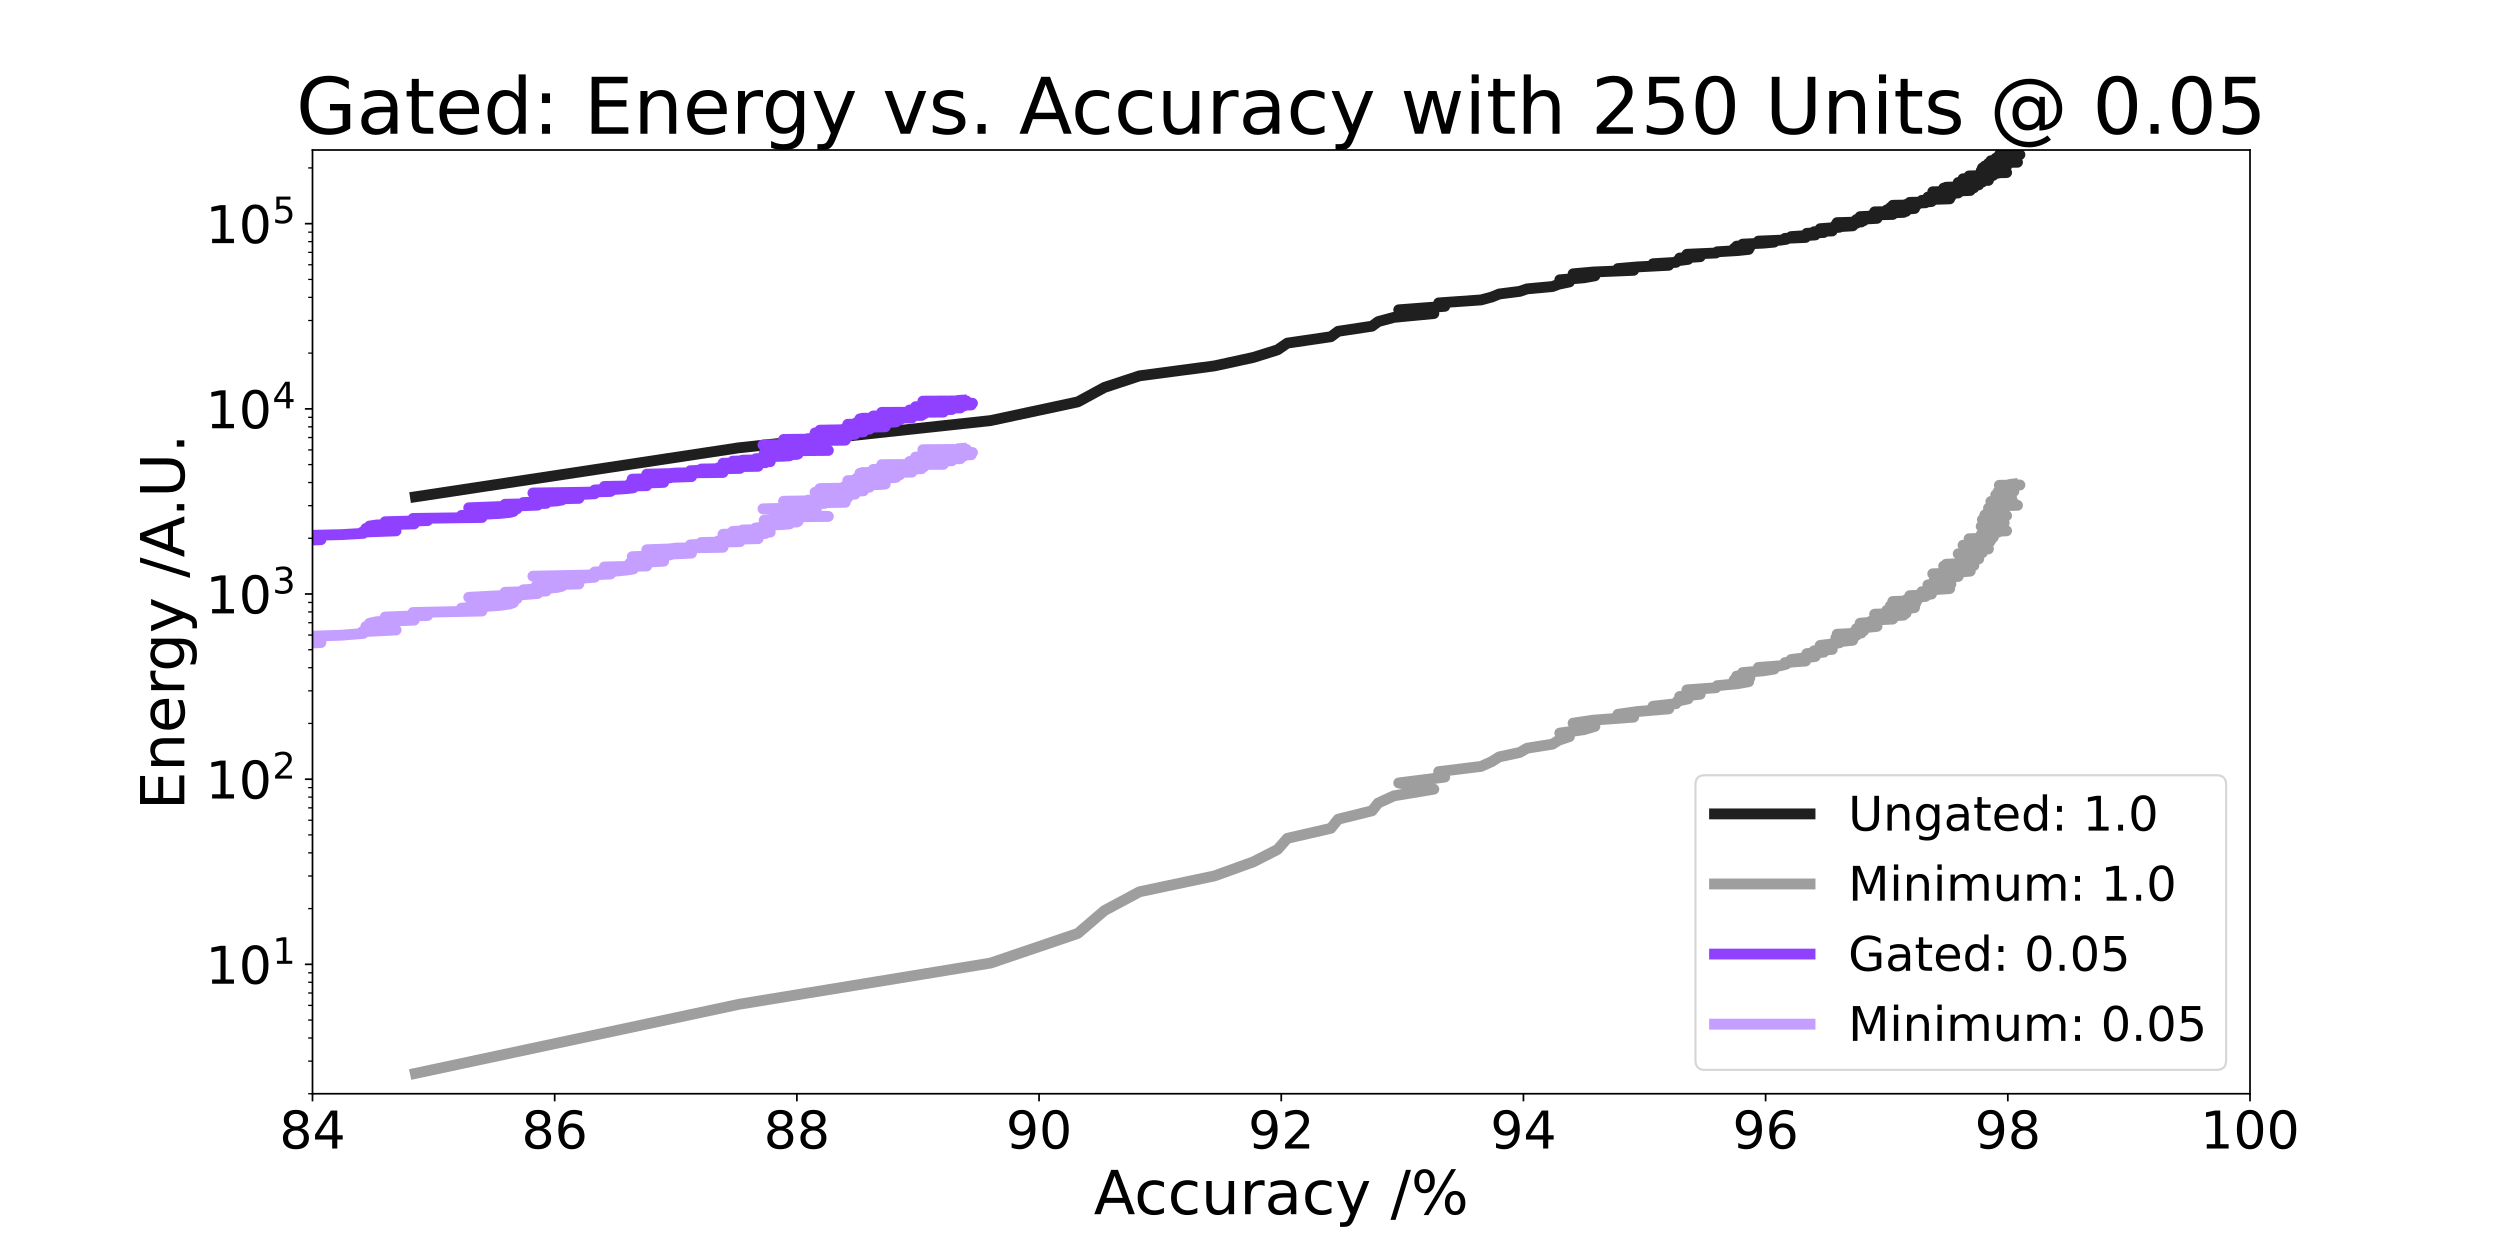 <?xml version="1.0" encoding="utf-8" standalone="no"?>
<!DOCTYPE svg PUBLIC "-//W3C//DTD SVG 1.1//EN"
  "http://www.w3.org/Graphics/SVG/1.1/DTD/svg11.dtd">
<!-- Created with matplotlib (https://matplotlib.org/) -->
<svg height="576pt" version="1.1" viewBox="0 0 1152 576" width="1152pt" xmlns="http://www.w3.org/2000/svg" xmlns:xlink="http://www.w3.org/1999/xlink">
 <defs>
  <style type="text/css">*{stroke-linecap:butt;stroke-linejoin:round;}</style>
 </defs>
 <g id="figure_1">
  <g id="patch_1">
   <path d="M 0 576 
L 1152 576 
L 1152 0 
L 0 0 
z
" style="fill:#ffffff;"/>
  </g>
  <g id="axes_1">
   <g id="patch_2">
    <path d="M 144 504 
L 1036.8 504 
L 1036.8 69.12 
L 144 69.12 
z
" style="fill:#ffffff;"/>
   </g>
   <g id="matplotlib.axis_1">
    <g id="xtick_1">
     <g id="line2d_1">
      <defs>
       <path d="M 0 0 
L 0 3.5 
" id="m269e789481" style="stroke:#000000;stroke-width:0.8;"/>
      </defs>
      <g>
       <use style="stroke:#000000;stroke-width:0.8;" x="144" xlink:href="#m269e789481" y="504"/>
      </g>
     </g>
     <g id="text_1">
      <!-- 84 -->
      <g transform="translate(128.73 529.236)scale(0.24 -0.24)">
       <defs>
        <path d="M 31.781 34.625 
Q 24.75 34.625 20.719 30.859 
Q 16.703 27.094 16.703 20.516 
Q 16.703 13.922 20.719 10.156 
Q 24.75 6.391 31.781 6.391 
Q 38.812 6.391 42.859 10.172 
Q 46.922 13.969 46.922 20.516 
Q 46.922 27.094 42.891 30.859 
Q 38.875 34.625 31.781 34.625 
z
M 21.922 38.812 
Q 15.578 40.375 12.031 44.719 
Q 8.5 49.078 8.5 55.328 
Q 8.5 64.062 14.719 69.141 
Q 20.953 74.219 31.781 74.219 
Q 42.672 74.219 48.875 69.141 
Q 55.078 64.062 55.078 55.328 
Q 55.078 49.078 51.531 44.719 
Q 48 40.375 41.703 38.812 
Q 48.828 37.156 52.797 32.312 
Q 56.781 27.484 56.781 20.516 
Q 56.781 9.906 50.312 4.234 
Q 43.844 -1.422 31.781 -1.422 
Q 19.734 -1.422 13.25 4.234 
Q 6.781 9.906 6.781 20.516 
Q 6.781 27.484 10.781 32.312 
Q 14.797 37.156 21.922 38.812 
z
M 18.312 54.391 
Q 18.312 48.734 21.844 45.562 
Q 25.391 42.391 31.781 42.391 
Q 38.141 42.391 41.719 45.562 
Q 45.312 48.734 45.312 54.391 
Q 45.312 60.062 41.719 63.234 
Q 38.141 66.406 31.781 66.406 
Q 25.391 66.406 21.844 63.234 
Q 18.312 60.062 18.312 54.391 
z
" id="DejaVuSans-56"/>
        <path d="M 37.797 64.312 
L 12.891 25.391 
L 37.797 25.391 
z
M 35.203 72.906 
L 47.609 72.906 
L 47.609 25.391 
L 58.016 25.391 
L 58.016 17.188 
L 47.609 17.188 
L 47.609 0 
L 37.797 0 
L 37.797 17.188 
L 4.891 17.188 
L 4.891 26.703 
z
" id="DejaVuSans-52"/>
       </defs>
       <use xlink:href="#DejaVuSans-56"/>
       <use x="63.623" xlink:href="#DejaVuSans-52"/>
      </g>
     </g>
    </g>
    <g id="xtick_2">
     <g id="line2d_2">
      <g>
       <use style="stroke:#000000;stroke-width:0.8;" x="255.6" xlink:href="#m269e789481" y="504"/>
      </g>
     </g>
     <g id="text_2">
      <!-- 86 -->
      <g transform="translate(240.33 529.236)scale(0.24 -0.24)">
       <defs>
        <path d="M 33.016 40.375 
Q 26.375 40.375 22.484 35.828 
Q 18.609 31.297 18.609 23.391 
Q 18.609 15.531 22.484 10.953 
Q 26.375 6.391 33.016 6.391 
Q 39.656 6.391 43.531 10.953 
Q 47.406 15.531 47.406 23.391 
Q 47.406 31.297 43.531 35.828 
Q 39.656 40.375 33.016 40.375 
z
M 52.594 71.297 
L 52.594 62.312 
Q 48.875 64.062 45.094 64.984 
Q 41.312 65.922 37.594 65.922 
Q 27.828 65.922 22.672 59.328 
Q 17.531 52.734 16.797 39.406 
Q 19.672 43.656 24.016 45.922 
Q 28.375 48.188 33.594 48.188 
Q 44.578 48.188 50.953 41.516 
Q 57.328 34.859 57.328 23.391 
Q 57.328 12.156 50.688 5.359 
Q 44.047 -1.422 33.016 -1.422 
Q 20.359 -1.422 13.672 8.266 
Q 6.984 17.969 6.984 36.375 
Q 6.984 53.656 15.188 63.938 
Q 23.391 74.219 37.203 74.219 
Q 40.922 74.219 44.703 73.484 
Q 48.484 72.75 52.594 71.297 
z
" id="DejaVuSans-54"/>
       </defs>
       <use xlink:href="#DejaVuSans-56"/>
       <use x="63.623" xlink:href="#DejaVuSans-54"/>
      </g>
     </g>
    </g>
    <g id="xtick_3">
     <g id="line2d_3">
      <g>
       <use style="stroke:#000000;stroke-width:0.8;" x="367.2" xlink:href="#m269e789481" y="504"/>
      </g>
     </g>
     <g id="text_3">
      <!-- 88 -->
      <g transform="translate(351.93 529.236)scale(0.24 -0.24)">
       <use xlink:href="#DejaVuSans-56"/>
       <use x="63.623" xlink:href="#DejaVuSans-56"/>
      </g>
     </g>
    </g>
    <g id="xtick_4">
     <g id="line2d_4">
      <g>
       <use style="stroke:#000000;stroke-width:0.8;" x="478.8" xlink:href="#m269e789481" y="504"/>
      </g>
     </g>
     <g id="text_4">
      <!-- 90 -->
      <g transform="translate(463.53 529.236)scale(0.24 -0.24)">
       <defs>
        <path d="M 10.984 1.516 
L 10.984 10.5 
Q 14.703 8.734 18.5 7.812 
Q 22.312 6.891 25.984 6.891 
Q 35.75 6.891 40.891 13.453 
Q 46.047 20.016 46.781 33.406 
Q 43.953 29.203 39.594 26.953 
Q 35.25 24.703 29.984 24.703 
Q 19.047 24.703 12.672 31.312 
Q 6.297 37.938 6.297 49.422 
Q 6.297 60.641 12.938 67.422 
Q 19.578 74.219 30.609 74.219 
Q 43.266 74.219 49.922 64.516 
Q 56.594 54.828 56.594 36.375 
Q 56.594 19.141 48.406 8.859 
Q 40.234 -1.422 26.422 -1.422 
Q 22.703 -1.422 18.891 -0.688 
Q 15.094 0.047 10.984 1.516 
z
M 30.609 32.422 
Q 37.25 32.422 41.125 36.953 
Q 45.016 41.5 45.016 49.422 
Q 45.016 57.281 41.125 61.844 
Q 37.25 66.406 30.609 66.406 
Q 23.969 66.406 20.094 61.844 
Q 16.219 57.281 16.219 49.422 
Q 16.219 41.5 20.094 36.953 
Q 23.969 32.422 30.609 32.422 
z
" id="DejaVuSans-57"/>
        <path d="M 31.781 66.406 
Q 24.172 66.406 20.328 58.906 
Q 16.5 51.422 16.5 36.375 
Q 16.5 21.391 20.328 13.891 
Q 24.172 6.391 31.781 6.391 
Q 39.453 6.391 43.281 13.891 
Q 47.125 21.391 47.125 36.375 
Q 47.125 51.422 43.281 58.906 
Q 39.453 66.406 31.781 66.406 
z
M 31.781 74.219 
Q 44.047 74.219 50.516 64.516 
Q 56.984 54.828 56.984 36.375 
Q 56.984 17.969 50.516 8.266 
Q 44.047 -1.422 31.781 -1.422 
Q 19.531 -1.422 13.062 8.266 
Q 6.594 17.969 6.594 36.375 
Q 6.594 54.828 13.062 64.516 
Q 19.531 74.219 31.781 74.219 
z
" id="DejaVuSans-48"/>
       </defs>
       <use xlink:href="#DejaVuSans-57"/>
       <use x="63.623" xlink:href="#DejaVuSans-48"/>
      </g>
     </g>
    </g>
    <g id="xtick_5">
     <g id="line2d_5">
      <g>
       <use style="stroke:#000000;stroke-width:0.8;" x="590.4" xlink:href="#m269e789481" y="504"/>
      </g>
     </g>
     <g id="text_5">
      <!-- 92 -->
      <g transform="translate(575.13 529.236)scale(0.24 -0.24)">
       <defs>
        <path d="M 19.188 8.297 
L 53.609 8.297 
L 53.609 0 
L 7.328 0 
L 7.328 8.297 
Q 12.938 14.109 22.625 23.891 
Q 32.328 33.688 34.812 36.531 
Q 39.547 41.844 41.422 45.531 
Q 43.312 49.219 43.312 52.781 
Q 43.312 58.594 39.234 62.25 
Q 35.156 65.922 28.609 65.922 
Q 23.969 65.922 18.812 64.312 
Q 13.672 62.703 7.812 59.422 
L 7.812 69.391 
Q 13.766 71.781 18.938 73 
Q 24.125 74.219 28.422 74.219 
Q 39.75 74.219 46.484 68.547 
Q 53.219 62.891 53.219 53.422 
Q 53.219 48.922 51.531 44.891 
Q 49.859 40.875 45.406 35.406 
Q 44.188 33.984 37.641 27.219 
Q 31.109 20.453 19.188 8.297 
z
" id="DejaVuSans-50"/>
       </defs>
       <use xlink:href="#DejaVuSans-57"/>
       <use x="63.623" xlink:href="#DejaVuSans-50"/>
      </g>
     </g>
    </g>
    <g id="xtick_6">
     <g id="line2d_6">
      <g>
       <use style="stroke:#000000;stroke-width:0.8;" x="702" xlink:href="#m269e789481" y="504"/>
      </g>
     </g>
     <g id="text_6">
      <!-- 94 -->
      <g transform="translate(686.73 529.236)scale(0.24 -0.24)">
       <use xlink:href="#DejaVuSans-57"/>
       <use x="63.623" xlink:href="#DejaVuSans-52"/>
      </g>
     </g>
    </g>
    <g id="xtick_7">
     <g id="line2d_7">
      <g>
       <use style="stroke:#000000;stroke-width:0.8;" x="813.6" xlink:href="#m269e789481" y="504"/>
      </g>
     </g>
     <g id="text_7">
      <!-- 96 -->
      <g transform="translate(798.33 529.236)scale(0.24 -0.24)">
       <use xlink:href="#DejaVuSans-57"/>
       <use x="63.623" xlink:href="#DejaVuSans-54"/>
      </g>
     </g>
    </g>
    <g id="xtick_8">
     <g id="line2d_8">
      <g>
       <use style="stroke:#000000;stroke-width:0.8;" x="925.2" xlink:href="#m269e789481" y="504"/>
      </g>
     </g>
     <g id="text_8">
      <!-- 98 -->
      <g transform="translate(909.93 529.236)scale(0.24 -0.24)">
       <use xlink:href="#DejaVuSans-57"/>
       <use x="63.623" xlink:href="#DejaVuSans-56"/>
      </g>
     </g>
    </g>
    <g id="xtick_9">
     <g id="line2d_9">
      <g>
       <use style="stroke:#000000;stroke-width:0.8;" x="1036.8" xlink:href="#m269e789481" y="504"/>
      </g>
     </g>
     <g id="text_9">
      <!-- 100 -->
      <g transform="translate(1013.895 529.236)scale(0.24 -0.24)">
       <defs>
        <path d="M 12.406 8.297 
L 28.516 8.297 
L 28.516 63.922 
L 10.984 60.406 
L 10.984 69.391 
L 28.422 72.906 
L 38.281 72.906 
L 38.281 8.297 
L 54.391 8.297 
L 54.391 0 
L 12.406 0 
z
" id="DejaVuSans-49"/>
       </defs>
       <use xlink:href="#DejaVuSans-49"/>
       <use x="63.623" xlink:href="#DejaVuSans-48"/>
       <use x="127.246" xlink:href="#DejaVuSans-48"/>
      </g>
     </g>
    </g>
    <g id="text_10">
     <!-- Accuracy /% -->
     <g transform="translate(504.013 559.503)scale(0.28 -0.28)">
      <defs>
       <path d="M 34.188 63.188 
L 20.797 26.906 
L 47.609 26.906 
z
M 28.609 72.906 
L 39.797 72.906 
L 67.578 0 
L 57.328 0 
L 50.688 18.703 
L 17.828 18.703 
L 11.188 0 
L 0.781 0 
z
" id="DejaVuSans-65"/>
       <path d="M 48.781 52.594 
L 48.781 44.188 
Q 44.969 46.297 41.141 47.344 
Q 37.312 48.391 33.406 48.391 
Q 24.656 48.391 19.812 42.844 
Q 14.984 37.312 14.984 27.297 
Q 14.984 17.281 19.812 11.734 
Q 24.656 6.203 33.406 6.203 
Q 37.312 6.203 41.141 7.25 
Q 44.969 8.297 48.781 10.406 
L 48.781 2.094 
Q 45.016 0.344 40.984 -0.531 
Q 36.969 -1.422 32.422 -1.422 
Q 20.062 -1.422 12.781 6.344 
Q 5.516 14.109 5.516 27.297 
Q 5.516 40.672 12.859 48.328 
Q 20.219 56 33.016 56 
Q 37.156 56 41.109 55.141 
Q 45.062 54.297 48.781 52.594 
z
" id="DejaVuSans-99"/>
       <path d="M 8.5 21.578 
L 8.5 54.688 
L 17.484 54.688 
L 17.484 21.922 
Q 17.484 14.156 20.5 10.266 
Q 23.531 6.391 29.594 6.391 
Q 36.859 6.391 41.078 11.031 
Q 45.312 15.672 45.312 23.688 
L 45.312 54.688 
L 54.297 54.688 
L 54.297 0 
L 45.312 0 
L 45.312 8.406 
Q 42.047 3.422 37.719 1 
Q 33.406 -1.422 27.688 -1.422 
Q 18.266 -1.422 13.375 4.438 
Q 8.5 10.297 8.5 21.578 
z
M 31.109 56 
z
" id="DejaVuSans-117"/>
       <path d="M 41.109 46.297 
Q 39.594 47.172 37.812 47.578 
Q 36.031 48 33.891 48 
Q 26.266 48 22.188 43.047 
Q 18.109 38.094 18.109 28.812 
L 18.109 0 
L 9.078 0 
L 9.078 54.688 
L 18.109 54.688 
L 18.109 46.188 
Q 20.953 51.172 25.484 53.578 
Q 30.031 56 36.531 56 
Q 37.453 56 38.578 55.875 
Q 39.703 55.766 41.062 55.516 
z
" id="DejaVuSans-114"/>
       <path d="M 34.281 27.484 
Q 23.391 27.484 19.188 25 
Q 14.984 22.516 14.984 16.5 
Q 14.984 11.719 18.141 8.906 
Q 21.297 6.109 26.703 6.109 
Q 34.188 6.109 38.703 11.406 
Q 43.219 16.703 43.219 25.484 
L 43.219 27.484 
z
M 52.203 31.203 
L 52.203 0 
L 43.219 0 
L 43.219 8.297 
Q 40.141 3.328 35.547 0.953 
Q 30.953 -1.422 24.312 -1.422 
Q 15.922 -1.422 10.953 3.297 
Q 6 8.016 6 15.922 
Q 6 25.141 12.172 29.828 
Q 18.359 34.516 30.609 34.516 
L 43.219 34.516 
L 43.219 35.406 
Q 43.219 41.609 39.141 45 
Q 35.062 48.391 27.688 48.391 
Q 23 48.391 18.547 47.266 
Q 14.109 46.141 10.016 43.891 
L 10.016 52.203 
Q 14.938 54.109 19.578 55.047 
Q 24.219 56 28.609 56 
Q 40.484 56 46.344 49.844 
Q 52.203 43.703 52.203 31.203 
z
" id="DejaVuSans-97"/>
       <path d="M 32.172 -5.078 
Q 28.375 -14.844 24.75 -17.812 
Q 21.141 -20.797 15.094 -20.797 
L 7.906 -20.797 
L 7.906 -13.281 
L 13.188 -13.281 
Q 16.891 -13.281 18.938 -11.516 
Q 21 -9.766 23.484 -3.219 
L 25.094 0.875 
L 2.984 54.688 
L 12.5 54.688 
L 29.594 11.922 
L 46.688 54.688 
L 56.203 54.688 
z
" id="DejaVuSans-121"/>
       <path id="DejaVuSans-32"/>
       <path d="M 25.391 72.906 
L 33.688 72.906 
L 8.297 -9.281 
L 0 -9.281 
z
" id="DejaVuSans-47"/>
       <path d="M 72.703 32.078 
Q 68.453 32.078 66.031 28.469 
Q 63.625 24.859 63.625 18.406 
Q 63.625 12.062 66.031 8.422 
Q 68.453 4.781 72.703 4.781 
Q 76.859 4.781 79.266 8.422 
Q 81.688 12.062 81.688 18.406 
Q 81.688 24.812 79.266 28.438 
Q 76.859 32.078 72.703 32.078 
z
M 72.703 38.281 
Q 80.422 38.281 84.953 32.906 
Q 89.5 27.547 89.5 18.406 
Q 89.5 9.281 84.938 3.922 
Q 80.375 -1.422 72.703 -1.422 
Q 64.891 -1.422 60.344 3.922 
Q 55.812 9.281 55.812 18.406 
Q 55.812 27.594 60.375 32.938 
Q 64.938 38.281 72.703 38.281 
z
M 22.312 68.016 
Q 18.109 68.016 15.688 64.375 
Q 13.281 60.75 13.281 54.391 
Q 13.281 47.953 15.672 44.328 
Q 18.062 40.719 22.312 40.719 
Q 26.562 40.719 28.969 44.328 
Q 31.391 47.953 31.391 54.391 
Q 31.391 60.688 28.953 64.344 
Q 26.516 68.016 22.312 68.016 
z
M 66.406 74.219 
L 74.219 74.219 
L 28.609 -1.422 
L 20.797 -1.422 
z
M 22.312 74.219 
Q 30.031 74.219 34.609 68.875 
Q 39.203 63.531 39.203 54.391 
Q 39.203 45.172 34.641 39.844 
Q 30.078 34.516 22.312 34.516 
Q 14.547 34.516 10.031 39.859 
Q 5.516 45.219 5.516 54.391 
Q 5.516 63.484 10.047 68.844 
Q 14.594 74.219 22.312 74.219 
z
" id="DejaVuSans-37"/>
      </defs>
      <use xlink:href="#DejaVuSans-65"/>
      <use x="66.658" xlink:href="#DejaVuSans-99"/>
      <use x="121.639" xlink:href="#DejaVuSans-99"/>
      <use x="176.619" xlink:href="#DejaVuSans-117"/>
      <use x="239.998" xlink:href="#DejaVuSans-114"/>
      <use x="281.111" xlink:href="#DejaVuSans-97"/>
      <use x="342.391" xlink:href="#DejaVuSans-99"/>
      <use x="397.371" xlink:href="#DejaVuSans-121"/>
      <use x="456.551" xlink:href="#DejaVuSans-32"/>
      <use x="488.338" xlink:href="#DejaVuSans-47"/>
      <use x="522.029" xlink:href="#DejaVuSans-37"/>
     </g>
    </g>
   </g>
   <g id="matplotlib.axis_2">
    <g id="ytick_1">
     <g id="line2d_10">
      <defs>
       <path d="M 0 0 
L -3.5 0 
" id="m154c0d0fe7" style="stroke:#000000;stroke-width:0.8;"/>
      </defs>
      <g>
       <use style="stroke:#000000;stroke-width:0.8;" x="144" xlink:href="#m154c0d0fe7" y="444.362"/>
      </g>
     </g>
     <g id="text_11">
      <!-- $\mathdefault{10^{1}}$ -->
      <g transform="translate(94.76 453.48)scale(0.24 -0.24)">
       <use transform="translate(0 0.684)" xlink:href="#DejaVuSans-49"/>
       <use transform="translate(63.623 0.684)" xlink:href="#DejaVuSans-48"/>
       <use transform="translate(128.203 38.966)scale(0.7)" xlink:href="#DejaVuSans-49"/>
      </g>
     </g>
    </g>
    <g id="ytick_2">
     <g id="line2d_11">
      <g>
       <use style="stroke:#000000;stroke-width:0.8;" x="144" xlink:href="#m154c0d0fe7" y="359.04"/>
      </g>
     </g>
     <g id="text_12">
      <!-- $\mathdefault{10^{2}}$ -->
      <g transform="translate(94.76 368.158)scale(0.24 -0.24)">
       <use transform="translate(0 0.766)" xlink:href="#DejaVuSans-49"/>
       <use transform="translate(63.623 0.766)" xlink:href="#DejaVuSans-48"/>
       <use transform="translate(128.203 39.047)scale(0.7)" xlink:href="#DejaVuSans-50"/>
      </g>
     </g>
    </g>
    <g id="ytick_3">
     <g id="line2d_12">
      <g>
       <use style="stroke:#000000;stroke-width:0.8;" x="144" xlink:href="#m154c0d0fe7" y="273.718"/>
      </g>
     </g>
     <g id="text_13">
      <!-- $\mathdefault{10^{3}}$ -->
      <g transform="translate(94.76 282.836)scale(0.24 -0.24)">
       <defs>
        <path d="M 40.578 39.312 
Q 47.656 37.797 51.625 33 
Q 55.609 28.219 55.609 21.188 
Q 55.609 10.406 48.188 4.484 
Q 40.766 -1.422 27.094 -1.422 
Q 22.516 -1.422 17.656 -0.516 
Q 12.797 0.391 7.625 2.203 
L 7.625 11.719 
Q 11.719 9.328 16.594 8.109 
Q 21.484 6.891 26.812 6.891 
Q 36.078 6.891 40.938 10.547 
Q 45.797 14.203 45.797 21.188 
Q 45.797 27.641 41.281 31.266 
Q 36.766 34.906 28.719 34.906 
L 20.219 34.906 
L 20.219 43.016 
L 29.109 43.016 
Q 36.375 43.016 40.234 45.922 
Q 44.094 48.828 44.094 54.297 
Q 44.094 59.906 40.109 62.906 
Q 36.141 65.922 28.719 65.922 
Q 24.656 65.922 20.016 65.031 
Q 15.375 64.156 9.812 62.312 
L 9.812 71.094 
Q 15.438 72.656 20.344 73.438 
Q 25.25 74.219 29.594 74.219 
Q 40.828 74.219 47.359 69.109 
Q 53.906 64.016 53.906 55.328 
Q 53.906 49.266 50.438 45.094 
Q 46.969 40.922 40.578 39.312 
z
" id="DejaVuSans-51"/>
       </defs>
       <use transform="translate(0 0.766)" xlink:href="#DejaVuSans-49"/>
       <use transform="translate(63.623 0.766)" xlink:href="#DejaVuSans-48"/>
       <use transform="translate(128.203 39.047)scale(0.7)" xlink:href="#DejaVuSans-51"/>
      </g>
     </g>
    </g>
    <g id="ytick_4">
     <g id="line2d_13">
      <g>
       <use style="stroke:#000000;stroke-width:0.8;" x="144" xlink:href="#m154c0d0fe7" y="188.395"/>
      </g>
     </g>
     <g id="text_14">
      <!-- $\mathdefault{10^{4}}$ -->
      <g transform="translate(94.76 197.514)scale(0.24 -0.24)">
       <use transform="translate(0 0.684)" xlink:href="#DejaVuSans-49"/>
       <use transform="translate(63.623 0.684)" xlink:href="#DejaVuSans-48"/>
       <use transform="translate(128.203 38.966)scale(0.7)" xlink:href="#DejaVuSans-52"/>
      </g>
     </g>
    </g>
    <g id="ytick_5">
     <g id="line2d_14">
      <g>
       <use style="stroke:#000000;stroke-width:0.8;" x="144" xlink:href="#m154c0d0fe7" y="103.073"/>
      </g>
     </g>
     <g id="text_15">
      <!-- $\mathdefault{10^{5}}$ -->
      <g transform="translate(94.76 112.191)scale(0.24 -0.24)">
       <defs>
        <path d="M 10.797 72.906 
L 49.516 72.906 
L 49.516 64.594 
L 19.828 64.594 
L 19.828 46.734 
Q 21.969 47.469 24.109 47.828 
Q 26.266 48.188 28.422 48.188 
Q 40.625 48.188 47.75 41.5 
Q 54.891 34.812 54.891 23.391 
Q 54.891 11.625 47.562 5.094 
Q 40.234 -1.422 26.906 -1.422 
Q 22.312 -1.422 17.547 -0.641 
Q 12.797 0.141 7.719 1.703 
L 7.719 11.625 
Q 12.109 9.234 16.797 8.062 
Q 21.484 6.891 26.703 6.891 
Q 35.156 6.891 40.078 11.328 
Q 45.016 15.766 45.016 23.391 
Q 45.016 31 40.078 35.438 
Q 35.156 39.891 26.703 39.891 
Q 22.75 39.891 18.812 39.016 
Q 14.891 38.141 10.797 36.281 
z
" id="DejaVuSans-53"/>
       </defs>
       <use transform="translate(0 0.684)" xlink:href="#DejaVuSans-49"/>
       <use transform="translate(63.623 0.684)" xlink:href="#DejaVuSans-48"/>
       <use transform="translate(128.203 38.966)scale(0.7)" xlink:href="#DejaVuSans-53"/>
      </g>
     </g>
    </g>
    <g id="ytick_6">
     <g id="line2d_15">
      <defs>
       <path d="M 0 0 
L -2 0 
" id="m00322cd4f4" style="stroke:#000000;stroke-width:0.6;"/>
      </defs>
      <g>
       <use style="stroke:#000000;stroke-width:0.6;" x="144" xlink:href="#m00322cd4f4" y="504"/>
      </g>
     </g>
    </g>
    <g id="ytick_7">
     <g id="line2d_16">
      <g>
       <use style="stroke:#000000;stroke-width:0.6;" x="144" xlink:href="#m00322cd4f4" y="488.975"/>
      </g>
     </g>
    </g>
    <g id="ytick_8">
     <g id="line2d_17">
      <g>
       <use style="stroke:#000000;stroke-width:0.6;" x="144" xlink:href="#m00322cd4f4" y="478.315"/>
      </g>
     </g>
    </g>
    <g id="ytick_9">
     <g id="line2d_18">
      <g>
       <use style="stroke:#000000;stroke-width:0.6;" x="144" xlink:href="#m00322cd4f4" y="470.047"/>
      </g>
     </g>
    </g>
    <g id="ytick_10">
     <g id="line2d_19">
      <g>
       <use style="stroke:#000000;stroke-width:0.6;" x="144" xlink:href="#m00322cd4f4" y="463.291"/>
      </g>
     </g>
    </g>
    <g id="ytick_11">
     <g id="line2d_20">
      <g>
       <use style="stroke:#000000;stroke-width:0.6;" x="144" xlink:href="#m00322cd4f4" y="457.579"/>
      </g>
     </g>
    </g>
    <g id="ytick_12">
     <g id="line2d_21">
      <g>
       <use style="stroke:#000000;stroke-width:0.6;" x="144" xlink:href="#m00322cd4f4" y="452.631"/>
      </g>
     </g>
    </g>
    <g id="ytick_13">
     <g id="line2d_22">
      <g>
       <use style="stroke:#000000;stroke-width:0.6;" x="144" xlink:href="#m00322cd4f4" y="448.266"/>
      </g>
     </g>
    </g>
    <g id="ytick_14">
     <g id="line2d_23">
      <g>
       <use style="stroke:#000000;stroke-width:0.6;" x="144" xlink:href="#m00322cd4f4" y="418.678"/>
      </g>
     </g>
    </g>
    <g id="ytick_15">
     <g id="line2d_24">
      <g>
       <use style="stroke:#000000;stroke-width:0.6;" x="144" xlink:href="#m00322cd4f4" y="403.653"/>
      </g>
     </g>
    </g>
    <g id="ytick_16">
     <g id="line2d_25">
      <g>
       <use style="stroke:#000000;stroke-width:0.6;" x="144" xlink:href="#m00322cd4f4" y="392.993"/>
      </g>
     </g>
    </g>
    <g id="ytick_17">
     <g id="line2d_26">
      <g>
       <use style="stroke:#000000;stroke-width:0.6;" x="144" xlink:href="#m00322cd4f4" y="384.725"/>
      </g>
     </g>
    </g>
    <g id="ytick_18">
     <g id="line2d_27">
      <g>
       <use style="stroke:#000000;stroke-width:0.6;" x="144" xlink:href="#m00322cd4f4" y="377.969"/>
      </g>
     </g>
    </g>
    <g id="ytick_19">
     <g id="line2d_28">
      <g>
       <use style="stroke:#000000;stroke-width:0.6;" x="144" xlink:href="#m00322cd4f4" y="372.257"/>
      </g>
     </g>
    </g>
    <g id="ytick_20">
     <g id="line2d_29">
      <g>
       <use style="stroke:#000000;stroke-width:0.6;" x="144" xlink:href="#m00322cd4f4" y="367.309"/>
      </g>
     </g>
    </g>
    <g id="ytick_21">
     <g id="line2d_30">
      <g>
       <use style="stroke:#000000;stroke-width:0.6;" x="144" xlink:href="#m00322cd4f4" y="362.944"/>
      </g>
     </g>
    </g>
    <g id="ytick_22">
     <g id="line2d_31">
      <g>
       <use style="stroke:#000000;stroke-width:0.6;" x="144" xlink:href="#m00322cd4f4" y="333.355"/>
      </g>
     </g>
    </g>
    <g id="ytick_23">
     <g id="line2d_32">
      <g>
       <use style="stroke:#000000;stroke-width:0.6;" x="144" xlink:href="#m00322cd4f4" y="318.331"/>
      </g>
     </g>
    </g>
    <g id="ytick_24">
     <g id="line2d_33">
      <g>
       <use style="stroke:#000000;stroke-width:0.6;" x="144" xlink:href="#m00322cd4f4" y="307.671"/>
      </g>
     </g>
    </g>
    <g id="ytick_25">
     <g id="line2d_34">
      <g>
       <use style="stroke:#000000;stroke-width:0.6;" x="144" xlink:href="#m00322cd4f4" y="299.402"/>
      </g>
     </g>
    </g>
    <g id="ytick_26">
     <g id="line2d_35">
      <g>
       <use style="stroke:#000000;stroke-width:0.6;" x="144" xlink:href="#m00322cd4f4" y="292.646"/>
      </g>
     </g>
    </g>
    <g id="ytick_27">
     <g id="line2d_36">
      <g>
       <use style="stroke:#000000;stroke-width:0.6;" x="144" xlink:href="#m00322cd4f4" y="286.934"/>
      </g>
     </g>
    </g>
    <g id="ytick_28">
     <g id="line2d_37">
      <g>
       <use style="stroke:#000000;stroke-width:0.6;" x="144" xlink:href="#m00322cd4f4" y="281.986"/>
      </g>
     </g>
    </g>
    <g id="ytick_29">
     <g id="line2d_38">
      <g>
       <use style="stroke:#000000;stroke-width:0.6;" x="144" xlink:href="#m00322cd4f4" y="277.622"/>
      </g>
     </g>
    </g>
    <g id="ytick_30">
     <g id="line2d_39">
      <g>
       <use style="stroke:#000000;stroke-width:0.6;" x="144" xlink:href="#m00322cd4f4" y="248.033"/>
      </g>
     </g>
    </g>
    <g id="ytick_31">
     <g id="line2d_40">
      <g>
       <use style="stroke:#000000;stroke-width:0.6;" x="144" xlink:href="#m00322cd4f4" y="233.009"/>
      </g>
     </g>
    </g>
    <g id="ytick_32">
     <g id="line2d_41">
      <g>
       <use style="stroke:#000000;stroke-width:0.6;" x="144" xlink:href="#m00322cd4f4" y="222.349"/>
      </g>
     </g>
    </g>
    <g id="ytick_33">
     <g id="line2d_42">
      <g>
       <use style="stroke:#000000;stroke-width:0.6;" x="144" xlink:href="#m00322cd4f4" y="214.08"/>
      </g>
     </g>
    </g>
    <g id="ytick_34">
     <g id="line2d_43">
      <g>
       <use style="stroke:#000000;stroke-width:0.6;" x="144" xlink:href="#m00322cd4f4" y="207.324"/>
      </g>
     </g>
    </g>
    <g id="ytick_35">
     <g id="line2d_44">
      <g>
       <use style="stroke:#000000;stroke-width:0.6;" x="144" xlink:href="#m00322cd4f4" y="201.612"/>
      </g>
     </g>
    </g>
    <g id="ytick_36">
     <g id="line2d_45">
      <g>
       <use style="stroke:#000000;stroke-width:0.6;" x="144" xlink:href="#m00322cd4f4" y="196.664"/>
      </g>
     </g>
    </g>
    <g id="ytick_37">
     <g id="line2d_46">
      <g>
       <use style="stroke:#000000;stroke-width:0.6;" x="144" xlink:href="#m00322cd4f4" y="192.3"/>
      </g>
     </g>
    </g>
    <g id="ytick_38">
     <g id="line2d_47">
      <g>
       <use style="stroke:#000000;stroke-width:0.6;" x="144" xlink:href="#m00322cd4f4" y="162.711"/>
      </g>
     </g>
    </g>
    <g id="ytick_39">
     <g id="line2d_48">
      <g>
       <use style="stroke:#000000;stroke-width:0.6;" x="144" xlink:href="#m00322cd4f4" y="147.686"/>
      </g>
     </g>
    </g>
    <g id="ytick_40">
     <g id="line2d_49">
      <g>
       <use style="stroke:#000000;stroke-width:0.6;" x="144" xlink:href="#m00322cd4f4" y="137.026"/>
      </g>
     </g>
    </g>
    <g id="ytick_41">
     <g id="line2d_50">
      <g>
       <use style="stroke:#000000;stroke-width:0.6;" x="144" xlink:href="#m00322cd4f4" y="128.758"/>
      </g>
     </g>
    </g>
    <g id="ytick_42">
     <g id="line2d_51">
      <g>
       <use style="stroke:#000000;stroke-width:0.6;" x="144" xlink:href="#m00322cd4f4" y="122.002"/>
      </g>
     </g>
    </g>
    <g id="ytick_43">
     <g id="line2d_52">
      <g>
       <use style="stroke:#000000;stroke-width:0.6;" x="144" xlink:href="#m00322cd4f4" y="116.29"/>
      </g>
     </g>
    </g>
    <g id="ytick_44">
     <g id="line2d_53">
      <g>
       <use style="stroke:#000000;stroke-width:0.6;" x="144" xlink:href="#m00322cd4f4" y="111.342"/>
      </g>
     </g>
    </g>
    <g id="ytick_45">
     <g id="line2d_54">
      <g>
       <use style="stroke:#000000;stroke-width:0.6;" x="144" xlink:href="#m00322cd4f4" y="106.977"/>
      </g>
     </g>
    </g>
    <g id="ytick_46">
     <g id="line2d_55">
      <g>
       <use style="stroke:#000000;stroke-width:0.6;" x="144" xlink:href="#m00322cd4f4" y="77.389"/>
      </g>
     </g>
    </g>
    <g id="text_16">
     <!-- Energy /A.U. -->
     <g transform="translate(84.937 373.22)rotate(-90)scale(0.28 -0.28)">
      <defs>
       <path d="M 9.812 72.906 
L 55.906 72.906 
L 55.906 64.594 
L 19.672 64.594 
L 19.672 43.016 
L 54.391 43.016 
L 54.391 34.719 
L 19.672 34.719 
L 19.672 8.297 
L 56.781 8.297 
L 56.781 0 
L 9.812 0 
z
" id="DejaVuSans-69"/>
       <path d="M 54.891 33.016 
L 54.891 0 
L 45.906 0 
L 45.906 32.719 
Q 45.906 40.484 42.875 44.328 
Q 39.844 48.188 33.797 48.188 
Q 26.516 48.188 22.312 43.547 
Q 18.109 38.922 18.109 30.906 
L 18.109 0 
L 9.078 0 
L 9.078 54.688 
L 18.109 54.688 
L 18.109 46.188 
Q 21.344 51.125 25.703 53.562 
Q 30.078 56 35.797 56 
Q 45.219 56 50.047 50.172 
Q 54.891 44.344 54.891 33.016 
z
" id="DejaVuSans-110"/>
       <path d="M 56.203 29.594 
L 56.203 25.203 
L 14.891 25.203 
Q 15.484 15.922 20.484 11.062 
Q 25.484 6.203 34.422 6.203 
Q 39.594 6.203 44.453 7.469 
Q 49.312 8.734 54.109 11.281 
L 54.109 2.781 
Q 49.266 0.734 44.188 -0.344 
Q 39.109 -1.422 33.891 -1.422 
Q 20.797 -1.422 13.156 6.188 
Q 5.516 13.812 5.516 26.812 
Q 5.516 40.234 12.766 48.109 
Q 20.016 56 32.328 56 
Q 43.359 56 49.781 48.891 
Q 56.203 41.797 56.203 29.594 
z
M 47.219 32.234 
Q 47.125 39.594 43.094 43.984 
Q 39.062 48.391 32.422 48.391 
Q 24.906 48.391 20.391 44.141 
Q 15.875 39.891 15.188 32.172 
z
" id="DejaVuSans-101"/>
       <path d="M 45.406 27.984 
Q 45.406 37.75 41.375 43.109 
Q 37.359 48.484 30.078 48.484 
Q 22.859 48.484 18.828 43.109 
Q 14.797 37.75 14.797 27.984 
Q 14.797 18.266 18.828 12.891 
Q 22.859 7.516 30.078 7.516 
Q 37.359 7.516 41.375 12.891 
Q 45.406 18.266 45.406 27.984 
z
M 54.391 6.781 
Q 54.391 -7.172 48.188 -13.984 
Q 42 -20.797 29.203 -20.797 
Q 24.469 -20.797 20.266 -20.094 
Q 16.062 -19.391 12.109 -17.922 
L 12.109 -9.188 
Q 16.062 -11.328 19.922 -12.344 
Q 23.781 -13.375 27.781 -13.375 
Q 36.625 -13.375 41.016 -8.766 
Q 45.406 -4.156 45.406 5.172 
L 45.406 9.625 
Q 42.625 4.781 38.281 2.391 
Q 33.938 0 27.875 0 
Q 17.828 0 11.672 7.656 
Q 5.516 15.328 5.516 27.984 
Q 5.516 40.672 11.672 48.328 
Q 17.828 56 27.875 56 
Q 33.938 56 38.281 53.609 
Q 42.625 51.219 45.406 46.391 
L 45.406 54.688 
L 54.391 54.688 
z
" id="DejaVuSans-103"/>
       <path d="M 10.688 12.406 
L 21 12.406 
L 21 0 
L 10.688 0 
z
" id="DejaVuSans-46"/>
       <path d="M 8.688 72.906 
L 18.609 72.906 
L 18.609 28.609 
Q 18.609 16.891 22.844 11.734 
Q 27.094 6.594 36.625 6.594 
Q 46.094 6.594 50.344 11.734 
Q 54.594 16.891 54.594 28.609 
L 54.594 72.906 
L 64.5 72.906 
L 64.5 27.391 
Q 64.5 13.141 57.438 5.859 
Q 50.391 -1.422 36.625 -1.422 
Q 22.797 -1.422 15.734 5.859 
Q 8.688 13.141 8.688 27.391 
z
" id="DejaVuSans-85"/>
      </defs>
      <use xlink:href="#DejaVuSans-69"/>
      <use x="63.184" xlink:href="#DejaVuSans-110"/>
      <use x="126.562" xlink:href="#DejaVuSans-101"/>
      <use x="188.086" xlink:href="#DejaVuSans-114"/>
      <use x="227.449" xlink:href="#DejaVuSans-103"/>
      <use x="290.926" xlink:href="#DejaVuSans-121"/>
      <use x="350.105" xlink:href="#DejaVuSans-32"/>
      <use x="381.893" xlink:href="#DejaVuSans-47"/>
      <use x="415.584" xlink:href="#DejaVuSans-65"/>
      <use x="482.242" xlink:href="#DejaVuSans-46"/>
      <use x="514.029" xlink:href="#DejaVuSans-85"/>
      <use x="587.223" xlink:href="#DejaVuSans-46"/>
     </g>
    </g>
   </g>
   <g id="line2d_56">
    <path clip-path="url(#p76b82d45df)" d="M 191.43 228.919 
L 340.416 206.349 
L 456.48 193.799 
L 496.656 185.188 
L 508.932 178.517 
L 525.114 173.179 
L 559.71 168.59 
L 577.566 164.696 
L 588.726 161.194 
L 593.19 158.107 
L 613.278 155.161 
L 616.626 152.664 
L 632.25 150.305 
L 635.04 148.202 
L 642.294 146.243 
L 660.708 144.48 
L 644.526 142.765 
L 665.73 141.153 
L 662.94 139.581 
L 682.47 138.203 
L 687.492 136.836 
L 690.84 135.472 
L 700.326 134.254 
L 703.674 133.106 
L 715.392 132.029 
L 718.182 130.978 
L 723.204 129.918 
L 718.74 128.943 
L 729.9 128.002 
L 734.922 127.099 
L 724.878 126.171 
L 734.364 125.332 
L 752.778 124.564 
L 745.524 123.759 
L 754.452 122.995 
L 768.96 122.242 
L 761.706 121.53 
L 772.308 120.886 
L 772.866 120.19 
L 777.888 119.515 
L 773.982 118.909 
L 783.468 118.29 
L 780.678 117.724 
L 777.33 117.169 
L 790.722 116.578 
L 791.28 116.022 
L 800.766 115.46 
L 805.788 114.929 
L 799.092 114.421 
L 806.346 113.91 
L 800.208 113.432 
L 806.346 112.961 
L 802.998 112.496 
L 812.484 112.041 
L 817.506 111.581 
L 810.252 111.104 
L 820.296 110.68 
L 823.086 110.277 
L 822.528 109.833 
L 832.014 109.416 
L 825.318 109.029 
L 836.478 108.264 
L 833.13 107.877 
L 832.572 107.506 
L 840.384 107.142 
L 835.92 106.777 
L 844.29 106.414 
L 839.268 106.061 
L 842.058 105.73 
L 838.71 105.387 
L 847.638 104.712 
L 848.196 104.391 
L 853.776 104.069 
L 845.964 103.47 
L 848.196 103.162 
L 855.45 102.876 
L 846.522 102.591 
L 857.682 102.284 
L 854.334 102.005 
L 858.798 101.711 
L 858.24 101.42 
L 855.45 101.159 
L 864.936 100.616 
L 860.472 100.329 
L 857.124 99.823 
L 862.704 99.56 
L 862.146 99.312 
L 863.262 99.056 
L 872.19 98.807 
L 867.726 98.567 
L 872.748 98.315 
L 871.632 98.081 
L 877.212 97.855 
L 863.82 97.62 
L 878.328 97.394 
L 869.4 97.173 
L 871.632 96.951 
L 869.4 96.725 
L 878.328 96.484 
L 879.444 96.277 
L 882.234 96.067 
L 871.074 95.625 
L 876.654 95.424 
L 875.538 95.212 
L 882.792 94.997 
L 880.002 94.799 
L 872.19 94.6 
L 883.35 94.399 
L 878.328 94.204 
L 883.908 93.998 
L 883.908 93.813 
L 882.234 93.613 
L 887.256 93.435 
L 880.002 93.253 
L 887.814 93.061 
L 890.046 92.871 
L 886.698 92.696 
L 888.372 92.505 
L 885.582 92.322 
L 890.604 92.144 
L 887.814 91.969 
L 898.416 91.631 
L 891.72 91.462 
L 897.3 91.294 
L 898.416 90.97 
L 888.372 90.808 
L 898.974 90.642 
L 894.51 90.485 
L 895.626 90.324 
L 892.278 90.162 
L 895.626 90.001 
L 891.162 89.846 
L 891.72 89.692 
L 898.416 89.538 
L 899.532 89.381 
L 898.974 89.228 
L 899.532 89.087 
L 902.322 88.925 
L 898.974 88.652 
L 890.604 88.366 
L 902.88 88.219 
L 903.438 88.062 
L 904.554 87.899 
L 907.902 87.762 
L 907.344 87.632 
L 903.996 87.5 
L 904.554 87.366 
L 902.322 87.231 
L 902.322 87.091 
L 898.974 86.954 
L 904.554 86.822 
L 895.626 86.677 
L 909.576 86.534 
L 896.742 86.283 
L 903.996 86.033 
L 903.438 85.911 
L 907.344 85.664 
L 904.554 85.55 
L 904.554 85.432 
L 911.808 85.175 
L 905.112 85.043 
L 905.67 84.919 
L 909.018 84.799 
L 907.902 84.696 
L 910.692 84.46 
L 910.134 84.343 
L 910.692 84.229 
L 902.322 84.109 
L 913.482 83.886 
L 907.344 83.768 
L 912.366 83.566 
L 907.902 83.435 
L 913.482 83.331 
L 909.576 83.217 
L 916.272 83.111 
L 909.018 82.807 
L 912.924 82.699 
L 912.366 82.595 
L 904.554 82.377 
L 911.808 82.166 
L 912.366 82.055 
L 913.482 81.956 
L 910.134 81.858 
L 916.83 81.769 
L 910.134 81.478 
L 917.388 81.371 
L 912.924 81.266 
L 914.598 81.166 
L 907.344 81.068 
L 914.04 80.878 
L 918.504 80.78 
L 914.598 80.595 
L 915.714 80.501 
L 915.156 80.409 
L 915.714 80.315 
L 912.924 80.228 
L 917.388 79.968 
L 916.83 79.886 
L 920.736 79.785 
L 917.388 79.697 
L 924.642 79.522 
L 914.598 79.273 
L 915.714 79.19 
L 920.736 79.024 
L 919.62 78.932 
L 912.924 78.672 
L 920.178 78.429 
L 915.156 78.272 
L 916.83 78.195 
L 923.526 78.043 
L 914.598 77.564 
L 920.178 77.482 
L 913.482 77.41 
L 916.272 77.331 
L 919.62 77.253 
L 914.598 77.03 
L 922.968 76.955 
L 920.178 76.88 
L 923.526 76.808 
L 918.504 76.73 
L 924.642 76.66 
L 914.598 76.517 
L 922.968 76.305 
L 918.504 76.167 
L 921.852 76.096 
L 918.504 76.016 
L 921.852 75.941 
L 920.178 75.877 
L 918.504 75.816 
L 919.062 75.751 
L 921.852 75.691 
L 917.946 75.615 
L 919.62 75.547 
L 920.736 75.474 
L 917.388 75.399 
L 922.41 75.338 
L 916.272 75.268 
L 920.736 75.202 
L 919.62 75.138 
L 920.178 75.071 
L 923.526 74.943 
L 922.968 74.826 
L 929.664 74.767 
L 920.736 74.699 
L 925.758 74.627 
L 920.736 74.496 
L 924.642 74.429 
L 921.294 74.369 
L 925.758 74.31 
L 924.084 74.246 
L 920.178 74.187 
L 924.642 74.128 
L 917.388 74.06 
L 927.432 73.999 
L 919.062 73.943 
L 926.874 73.822 
L 920.736 73.764 
L 921.294 73.704 
L 923.526 73.649 
L 922.41 73.59 
L 921.294 73.53 
L 926.874 73.312 
L 920.736 73.084 
L 925.758 73.03 
L 924.084 72.97 
L 919.62 72.91 
L 924.084 72.862 
L 924.084 72.808 
L 921.852 72.755 
L 924.084 72.704 
L 920.736 72.594 
L 922.968 72.542 
L 922.41 72.491 
L 923.526 72.44 
L 920.736 72.382 
L 927.99 72.325 
L 922.968 72.266 
L 927.432 72.178 
L 926.874 72.027 
L 926.316 71.975 
L 924.084 71.869 
L 926.316 71.813 
L 924.642 71.761 
L 925.2 71.704 
L 928.548 71.605 
L 927.432 71.56 
L 923.526 71.513 
L 925.2 71.464 
L 925.2 71.415 
L 926.874 71.365 
L 921.294 71.311 
L 930.78 71.258 
L 925.758 71.213 
L 927.432 71.114 
L 927.432 71.114 
" style="fill:none;stroke:#1f1f1f;stroke-linecap:square;stroke-width:5;"/>
   </g>
   <g id="line2d_57">
    <path clip-path="url(#p76b82d45df)" d="M 191.43 494.618 
L 340.416 462.789 
L 456.48 443.771 
L 496.656 430.117 
L 508.932 419.588 
L 525.114 410.921 
L 559.71 403.593 
L 577.566 397.13 
L 588.726 391.43 
L 593.19 386.314 
L 613.278 381.678 
L 616.626 377.49 
L 632.25 373.612 
L 635.04 370.048 
L 642.294 366.728 
L 660.708 363.654 
L 644.526 360.772 
L 665.73 358.1 
L 662.94 355.567 
L 682.47 353.161 
L 687.492 350.898 
L 690.84 348.766 
L 700.326 346.727 
L 703.674 344.776 
L 715.392 342.908 
L 718.182 341.132 
L 723.204 339.437 
L 718.74 337.801 
L 729.9 336.229 
L 734.922 334.721 
L 724.878 333.245 
L 734.364 331.83 
L 752.778 330.465 
L 745.524 329.151 
L 754.452 327.883 
L 768.96 326.642 
L 761.706 325.442 
L 772.308 324.27 
L 772.866 323.127 
L 777.888 322.023 
L 773.982 320.948 
L 783.468 319.904 
L 780.678 318.884 
L 777.33 317.892 
L 790.722 316.91 
L 791.28 315.964 
L 800.766 315.04 
L 805.788 314.137 
L 799.092 313.261 
L 806.346 312.401 
L 800.208 311.562 
L 806.346 310.734 
L 802.998 309.919 
L 812.484 309.12 
L 817.506 308.335 
L 810.252 307.565 
L 820.296 306.801 
L 823.086 306.055 
L 822.528 305.326 
L 832.014 304.607 
L 825.318 303.9 
L 836.478 302.521 
L 833.13 301.848 
L 832.572 301.181 
L 840.384 300.528 
L 835.92 299.885 
L 844.29 299.252 
L 839.268 298.625 
L 842.058 298.005 
L 838.71 297.396 
L 843.732 296.796 
L 847.638 296.202 
L 848.196 295.614 
L 853.776 295.033 
L 848.754 294.463 
L 845.964 293.897 
L 848.196 293.339 
L 855.45 292.79 
L 846.522 292.25 
L 857.682 291.716 
L 854.334 291.189 
L 858.798 290.668 
L 858.24 290.15 
L 855.45 289.639 
L 864.936 288.637 
L 860.472 288.144 
L 857.124 287.171 
L 862.704 286.688 
L 862.146 286.211 
L 863.262 285.739 
L 872.19 285.27 
L 867.726 284.807 
L 872.748 284.35 
L 871.632 283.898 
L 877.212 283.449 
L 863.82 283.004 
L 878.328 282.561 
L 869.4 282.123 
L 871.632 281.689 
L 869.4 281.258 
L 878.328 280.831 
L 879.444 280.409 
L 882.234 279.992 
L 877.77 279.576 
L 871.074 279.166 
L 876.654 278.76 
L 875.538 278.356 
L 882.792 277.958 
L 880.002 277.56 
L 872.19 277.164 
L 883.35 276.77 
L 878.328 276.38 
L 883.908 275.993 
L 883.908 275.61 
L 882.234 275.23 
L 887.256 274.855 
L 880.002 274.483 
L 887.814 274.111 
L 890.046 273.742 
L 886.698 273.376 
L 888.372 273.013 
L 885.582 272.652 
L 890.604 272.293 
L 887.814 271.935 
L 898.416 271.228 
L 891.72 270.88 
L 897.3 270.533 
L 898.416 269.85 
L 888.372 269.513 
L 898.974 269.177 
L 894.51 268.843 
L 895.626 268.51 
L 892.278 268.183 
L 895.626 267.857 
L 891.162 267.532 
L 891.72 267.21 
L 898.416 266.891 
L 899.532 266.572 
L 898.974 266.255 
L 899.532 265.94 
L 902.322 265.627 
L 901.206 265.315 
L 898.974 265.007 
L 890.604 264.393 
L 902.88 264.087 
L 903.438 263.783 
L 904.554 263.482 
L 907.902 263.184 
L 907.344 262.887 
L 903.996 262.592 
L 904.554 262.299 
L 902.322 262.007 
L 902.322 261.715 
L 898.974 261.424 
L 904.554 261.134 
L 895.626 260.849 
L 909.576 260.564 
L 896.742 259.999 
L 902.322 259.721 
L 903.996 259.443 
L 903.438 259.167 
L 907.344 258.618 
L 904.554 258.345 
L 904.554 258.075 
L 911.808 257.538 
L 905.112 257.272 
L 905.67 257.006 
L 909.018 256.742 
L 907.902 256.481 
L 910.134 256.22 
L 910.692 255.96 
L 910.134 255.7 
L 910.692 255.442 
L 902.322 255.187 
L 910.134 254.933 
L 913.482 254.68 
L 907.344 254.429 
L 909.018 254.179 
L 912.366 253.93 
L 907.902 253.682 
L 913.482 253.435 
L 909.576 253.188 
L 916.272 252.942 
L 909.018 252.456 
L 909.018 252.214 
L 912.924 251.973 
L 912.366 251.734 
L 904.554 251.257 
L 910.134 251.02 
L 911.808 250.785 
L 912.366 250.551 
L 913.482 250.316 
L 910.134 250.083 
L 916.83 249.852 
L 913.482 249.391 
L 910.134 249.163 
L 917.388 248.937 
L 912.924 248.711 
L 914.598 248.484 
L 907.344 248.261 
L 913.482 248.037 
L 914.04 247.815 
L 918.504 247.594 
L 914.598 247.153 
L 915.714 246.935 
L 915.156 246.717 
L 915.714 246.499 
L 912.924 246.283 
L 917.388 245.855 
L 917.388 245.643 
L 916.83 245.431 
L 920.736 245.22 
L 917.388 245.009 
L 924.642 244.592 
L 921.294 244.384 
L 920.178 244.177 
L 914.598 243.971 
L 917.388 243.56 
L 920.736 243.356 
L 919.62 243.153 
L 914.598 242.751 
L 912.924 242.551 
L 917.388 242.352 
L 917.946 242.155 
L 920.178 241.957 
L 915.156 241.564 
L 916.83 241.369 
L 923.526 240.982 
L 920.178 240.598 
L 916.83 240.407 
L 916.272 240.217 
L 916.83 240.027 
L 914.598 239.839 
L 920.178 239.651 
L 913.482 239.464 
L 919.62 239.092 
L 916.272 238.907 
L 916.272 238.722 
L 914.598 238.539 
L 922.968 238.356 
L 920.178 238.174 
L 923.526 237.993 
L 918.504 237.812 
L 924.642 237.631 
L 914.598 237.275 
L 920.178 237.097 
L 920.178 236.919 
L 922.968 236.742 
L 919.62 236.566 
L 918.504 236.39 
L 921.852 236.215 
L 918.504 236.04 
L 921.852 235.866 
L 918.504 235.52 
L 919.062 235.348 
L 921.852 235.176 
L 917.946 235.005 
L 920.736 234.666 
L 917.388 234.498 
L 922.41 234.33 
L 916.272 234.163 
L 920.736 233.995 
L 919.62 233.829 
L 920.178 233.663 
L 922.968 233.497 
L 923.526 233.332 
L 922.968 233.167 
L 922.968 233.003 
L 929.664 232.84 
L 920.736 232.677 
L 925.758 232.515 
L 920.736 232.193 
L 924.642 232.032 
L 921.294 231.871 
L 925.758 231.712 
L 924.084 231.552 
L 920.178 231.394 
L 924.642 231.236 
L 917.388 231.079 
L 927.432 230.921 
L 919.062 230.765 
L 921.294 230.608 
L 926.874 230.453 
L 920.736 230.297 
L 921.294 230.142 
L 923.526 229.987 
L 921.294 229.68 
L 923.526 229.527 
L 921.852 229.375 
L 923.526 229.223 
L 926.874 229.071 
L 922.968 228.769 
L 920.736 228.468 
L 925.758 228.319 
L 924.084 228.169 
L 919.62 228.02 
L 924.084 227.871 
L 924.084 227.724 
L 921.852 227.576 
L 924.084 227.429 
L 922.968 227.282 
L 920.736 227.136 
L 922.968 226.99 
L 922.41 226.846 
L 923.526 226.701 
L 920.736 226.557 
L 927.99 226.413 
L 922.968 226.269 
L 924.084 226.126 
L 927.432 225.983 
L 924.642 225.84 
L 926.874 225.698 
L 926.874 225.556 
L 926.316 225.415 
L 924.084 225.274 
L 924.084 225.135 
L 926.316 224.995 
L 924.642 224.855 
L 925.2 224.716 
L 928.548 224.577 
L 928.548 224.439 
L 927.432 224.301 
L 923.526 224.164 
L 925.2 224.027 
L 925.2 223.89 
L 926.874 223.754 
L 921.294 223.617 
L 930.78 223.482 
L 925.758 223.346 
L 926.316 223.211 
L 927.432 223.077 
L 927.432 223.077 
" style="fill:none;stroke:#9e9e9e;stroke-linecap:square;stroke-width:5;"/>
   </g>
   <g id="line2d_58">
    <path clip-path="url(#p76b82d45df)" d="M -1 264.65 
L 12.312 264.122 
L 27.378 263.279 
L 19.566 262.414 
L 33.516 261.564 
L 37.422 260.718 
L 47.466 259.886 
L 51.93 259.112 
L 75.366 258.299 
L 80.388 257.511 
L 79.83 256.782 
L 83.736 256.027 
L 73.134 255.272 
L 89.316 254.584 
L 83.178 253.901 
L 93.78 253.208 
L 112.194 252.564 
L 106.614 251.9 
L 129.492 251.23 
L 108.288 250.579 
L 136.746 249.948 
L 132.282 249.3 
L 147.906 248.694 
L 139.536 247.497 
L 132.84 246.932 
L 157.392 246.354 
L 167.436 245.759 
L 166.878 245.194 
L 182.502 244.619 
L 169.11 244.049 
L 168.552 243.508 
L 176.364 242.941 
L 170.226 242.406 
L 173.574 241.901 
L 190.872 241.411 
L 186.408 240.918 
L 177.48 240.414 
L 197.01 239.902 
L 190.872 239.371 
L 190.314 238.895 
L 222.12 238.455 
L 220.446 237.989 
L 212.634 237.506 
L 230.49 236.578 
L 234.954 236.112 
L 236.628 235.662 
L 232.164 235.252 
L 229.932 234.828 
L 238.302 234.412 
L 215.982 233.992 
L 247.788 232.763 
L 232.722 232.361 
L 251.694 231.957 
L 241.092 231.577 
L 251.136 231.188 
L 256.716 230.806 
L 258.948 230.404 
L 247.23 230.038 
L 266.76 229.65 
L 257.832 229.275 
L 257.832 228.911 
L 261.738 228.549 
L 267.318 228.199 
L 267.318 227.867 
L 274.014 227.532 
L 245.556 227.179 
L 269.55 226.814 
L 281.268 226.474 
L 281.826 226.112 
L 274.014 225.767 
L 284.616 225.442 
L 289.08 225.122 
L 291.87 224.783 
L 291.87 224.451 
L 278.478 224.144 
L 298.008 223.811 
L 291.312 223.503 
L 291.312 223.193 
L 290.196 222.883 
L 305.82 222.285 
L 304.704 221.675 
L 305.82 221.367 
L 291.312 220.79 
L 303.03 220.502 
L 308.61 220.208 
L 309.726 219.922 
L 318.654 219.632 
L 315.864 219.345 
L 305.82 219.057 
L 310.842 218.776 
L 298.008 218.495 
L 308.61 218.23 
L 311.4 217.964 
L 333.162 217.717 
L 327.024 217.186 
L 318.096 216.906 
L 324.234 216.644 
L 334.278 216.377 
L 323.118 216.118 
L 340.974 215.855 
L 330.93 215.615 
L 333.162 215.375 
L 333.162 215.131 
L 349.344 214.883 
L 339.858 214.646 
L 347.67 214.169 
L 342.648 213.932 
L 342.09 213.697 
L 333.162 213.453 
L 352.692 213.214 
L 340.416 212.977 
L 354.924 212.758 
L 337.626 212.51 
L 344.88 212.28 
L 342.09 212.046 
L 353.808 211.835 
L 354.924 211.6 
L 348.228 211.37 
L 354.366 211.132 
L 351.576 210.687 
L 351.576 210.459 
L 359.946 210.259 
L 363.852 210.041 
L 363.294 209.827 
L 353.25 209.615 
L 367.2 209.404 
L 367.758 209.19 
L 364.968 208.972 
L 352.134 208.769 
L 363.294 208.562 
L 366.642 208.342 
L 365.526 208.151 
L 358.83 207.955 
L 356.598 207.761 
L 381.708 207.559 
L 372.78 207.363 
L 372.222 207.171 
L 359.388 206.968 
L 372.222 206.576 
L 360.504 206.365 
L 368.874 206.172 
L 359.388 205.787 
L 373.338 205.602 
L 376.128 205.428 
L 351.576 205.043 
L 362.736 204.849 
L 364.41 204.649 
L 375.57 204.461 
L 373.896 204.089 
L 373.338 203.887 
L 368.316 203.714 
L 380.034 203.178 
L 375.012 203.013 
L 389.52 202.838 
L 383.382 202.669 
L 361.062 202.498 
L 376.128 202.317 
L 372.222 202.133 
L 383.382 201.971 
L 378.36 201.796 
L 380.592 201.613 
L 380.592 201.446 
L 390.636 201.281 
L 377.802 200.952 
L 388.404 200.778 
L 383.94 200.619 
L 393.984 200.13 
L 376.686 199.815 
L 386.172 199.654 
L 375.57 199.482 
L 385.614 199.144 
L 397.89 198.993 
L 378.918 198.843 
L 382.824 198.688 
L 393.426 198.374 
L 377.802 198.214 
L 395.658 197.906 
L 400.68 197.747 
L 388.962 197.598 
L 396.216 197.451 
L 390.078 197.145 
L 407.934 196.675 
L 399.564 196.533 
L 398.448 196.385 
L 407.376 196.09 
L 398.448 195.949 
L 400.122 195.809 
L 406.818 195.662 
L 390.636 195.512 
L 403.47 195.217 
L 399.006 195.074 
L 407.934 194.932 
L 394.542 194.799 
L 396.216 194.664 
L 411.84 194.517 
L 412.956 194.381 
L 402.912 194.239 
L 409.608 194.101 
L 405.144 193.969 
L 410.724 193.827 
L 407.376 193.691 
L 414.63 193.554 
L 399.564 193.269 
L 400.68 193.134 
L 396.216 193.002 
L 410.166 192.866 
L 397.332 192.728 
L 420.21 192.6 
L 412.398 192.473 
L 411.84 192.341 
L 418.536 192.208 
L 410.724 192.069 
L 416.862 191.815 
L 402.354 191.681 
L 424.674 191.422 
L 410.166 191.289 
L 423.558 191.16 
L 413.514 191.034 
L 425.79 190.779 
L 420.768 190.655 
L 423 190.521 
L 417.978 190.402 
L 424.674 190.273 
L 406.26 190.023 
L 434.718 189.898 
L 427.464 189.78 
L 433.044 189.659 
L 419.094 189.533 
L 435.276 189.284 
L 432.486 189.172 
L 433.602 189.05 
L 419.094 188.924 
L 438.624 188.697 
L 426.906 188.455 
L 423 188.22 
L 442.53 187.974 
L 430.812 187.745 
L 439.182 187.631 
L 435.276 187.519 
L 421.884 187.396 
L 441.414 187.281 
L 431.928 187.166 
L 444.204 187.054 
L 432.486 186.942 
L 433.044 186.83 
L 447.552 186.607 
L 431.928 186.498 
L 442.53 186.382 
L 435.834 186.27 
L 444.204 186.044 
L 428.58 185.933 
L 448.11 185.822 
L 430.254 185.71 
L 435.276 185.601 
L 445.878 185.497 
L 445.32 185.39 
L 438.624 185.287 
L 442.53 185.175 
L 433.602 185.065 
L 434.16 184.958 
L 425.232 184.846 
L 445.32 184.735 
L 444.204 184.63 
L 441.414 184.529 
L 443.088 184.419 
L 443.088 184.419 
" style="fill:none;stroke:#9041ff;stroke-linecap:square;stroke-width:5;"/>
   </g>
   <g id="line2d_59">
    <path clip-path="url(#p76b82d45df)" d="M -1 318.721 
L 12.312 317.969 
L 27.378 316.73 
L 19.566 315.511 
L 33.516 314.315 
L 37.422 313.144 
L 47.466 311.994 
L 51.93 310.866 
L 75.366 309.759 
L 80.388 308.671 
L 79.83 307.606 
L 83.736 306.559 
L 73.134 305.527 
L 89.316 304.514 
L 83.178 303.518 
L 93.78 302.535 
L 112.194 301.568 
L 106.614 300.615 
L 129.492 299.68 
L 108.288 298.759 
L 136.746 297.854 
L 132.282 296.962 
L 147.906 296.084 
L 139.536 294.364 
L 132.84 293.523 
L 157.392 292.697 
L 167.436 291.882 
L 166.878 291.08 
L 182.502 290.29 
L 169.11 289.508 
L 168.552 288.736 
L 176.364 287.974 
L 170.226 287.22 
L 173.574 286.48 
L 190.872 285.751 
L 186.408 285.028 
L 177.48 284.316 
L 197.01 283.614 
L 190.872 282.922 
L 190.314 282.237 
L 222.12 281.561 
L 220.446 280.895 
L 212.634 280.235 
L 230.49 278.941 
L 234.954 278.306 
L 236.628 277.679 
L 232.164 277.06 
L 229.932 276.448 
L 238.302 275.842 
L 215.982 275.243 
L 227.142 274.65 
L 240.534 274.064 
L 247.788 273.484 
L 232.722 272.912 
L 251.694 272.346 
L 241.092 271.787 
L 251.136 271.233 
L 256.716 270.687 
L 258.948 270.145 
L 247.23 269.608 
L 266.76 269.078 
L 257.832 268.553 
L 257.832 268.033 
L 261.738 267.519 
L 267.318 267.009 
L 267.318 266.504 
L 274.014 266.005 
L 245.556 265.508 
L 269.55 265.016 
L 281.268 264.531 
L 281.826 264.049 
L 274.014 263.573 
L 284.616 263.102 
L 289.08 262.635 
L 291.87 262.171 
L 291.87 261.713 
L 278.478 261.258 
L 298.008 260.808 
L 291.312 260.36 
L 291.312 259.918 
L 290.196 259.48 
L 305.82 258.614 
L 304.704 257.763 
L 305.82 257.343 
L 291.312 256.513 
L 303.03 256.103 
L 308.61 255.697 
L 309.726 255.294 
L 318.654 254.894 
L 315.864 254.497 
L 305.82 254.105 
L 310.842 253.715 
L 298.008 253.329 
L 308.61 252.945 
L 311.4 252.564 
L 333.162 252.187 
L 329.256 251.812 
L 327.024 251.44 
L 318.096 251.07 
L 324.234 250.704 
L 334.278 250.34 
L 323.118 249.98 
L 340.974 249.621 
L 330.93 249.265 
L 333.162 248.912 
L 333.162 248.562 
L 349.344 248.216 
L 339.858 247.871 
L 344.88 247.529 
L 347.67 247.189 
L 342.648 246.851 
L 342.09 246.515 
L 333.162 246.182 
L 352.692 245.85 
L 340.416 245.52 
L 354.924 245.193 
L 337.626 244.868 
L 344.88 244.546 
L 342.09 244.226 
L 353.808 243.908 
L 354.924 243.592 
L 348.228 243.278 
L 354.366 242.967 
L 351.576 242.35 
L 351.576 242.044 
L 359.946 241.741 
L 363.852 241.439 
L 363.294 241.139 
L 353.25 240.841 
L 367.2 240.545 
L 367.758 240.251 
L 364.968 239.959 
L 352.134 239.668 
L 363.294 239.379 
L 366.642 239.093 
L 365.526 238.808 
L 358.83 238.525 
L 356.598 238.243 
L 381.708 237.963 
L 372.78 237.685 
L 372.222 237.409 
L 359.388 237.134 
L 368.316 236.861 
L 372.222 236.589 
L 360.504 236.319 
L 368.874 236.049 
L 364.968 235.782 
L 359.388 235.516 
L 373.338 235.252 
L 376.128 234.989 
L 351.576 234.467 
L 362.736 234.208 
L 364.41 233.951 
L 375.57 233.695 
L 374.454 233.441 
L 373.338 232.937 
L 368.316 232.687 
L 380.034 231.943 
L 375.012 231.698 
L 389.52 231.455 
L 383.382 231.212 
L 361.062 230.971 
L 376.128 230.731 
L 372.222 230.492 
L 383.382 230.256 
L 378.36 230.02 
L 380.592 229.786 
L 380.592 229.553 
L 390.636 229.321 
L 377.802 228.861 
L 388.404 228.633 
L 383.94 228.405 
L 387.288 228.179 
L 388.404 227.954 
L 393.984 227.73 
L 381.15 227.506 
L 376.686 227.284 
L 386.172 227.063 
L 375.57 226.843 
L 385.614 226.405 
L 397.89 226.188 
L 378.918 225.972 
L 382.824 225.757 
L 390.078 225.544 
L 393.426 225.33 
L 377.802 225.118 
L 390.078 224.908 
L 400.68 224.489 
L 388.962 224.281 
L 396.216 224.074 
L 390.078 223.662 
L 395.658 223.458 
L 405.702 223.255 
L 407.934 223.053 
L 399.564 222.852 
L 398.448 222.652 
L 407.376 222.255 
L 398.448 222.058 
L 400.122 221.861 
L 406.818 221.665 
L 390.636 221.47 
L 401.238 221.275 
L 403.47 221.082 
L 399.006 220.89 
L 407.934 220.698 
L 394.542 220.508 
L 396.216 220.318 
L 411.84 220.129 
L 412.956 219.94 
L 402.912 219.752 
L 409.608 219.565 
L 405.144 219.379 
L 410.724 219.194 
L 407.376 219.009 
L 414.63 218.825 
L 399.564 218.459 
L 400.68 218.278 
L 396.216 218.097 
L 410.166 217.917 
L 397.332 217.737 
L 420.21 217.559 
L 412.398 217.381 
L 411.84 217.203 
L 418.536 217.026 
L 410.724 216.85 
L 416.862 216.499 
L 402.354 216.325 
L 419.094 216.151 
L 424.674 215.978 
L 410.166 215.806 
L 423.558 215.635 
L 413.514 215.464 
L 425.79 215.124 
L 420.768 214.955 
L 423 214.786 
L 417.978 214.619 
L 424.674 214.452 
L 406.26 214.12 
L 434.718 213.955 
L 427.464 213.79 
L 433.044 213.625 
L 419.094 213.462 
L 435.276 213.136 
L 432.486 212.974 
L 433.602 212.813 
L 419.094 212.653 
L 438.624 212.333 
L 429.138 212.174 
L 423 211.7 
L 442.53 211.387 
L 431.928 211.231 
L 430.812 211.076 
L 439.182 210.921 
L 435.276 210.767 
L 421.884 210.613 
L 441.414 210.46 
L 431.928 210.308 
L 444.204 210.156 
L 432.486 210.004 
L 433.044 209.853 
L 447.552 209.553 
L 431.928 209.403 
L 442.53 209.254 
L 435.834 209.106 
L 444.204 208.81 
L 428.58 208.663 
L 448.11 208.516 
L 430.254 208.37 
L 435.276 208.224 
L 445.878 208.079 
L 445.32 207.933 
L 438.624 207.789 
L 442.53 207.645 
L 433.602 207.501 
L 434.16 207.358 
L 425.232 207.216 
L 445.32 207.073 
L 444.204 206.932 
L 441.414 206.79 
L 443.088 206.65 
L 443.088 206.65 
" style="fill:none;stroke:#c49fff;stroke-linecap:square;stroke-width:5;"/>
   </g>
   <g id="patch_3">
    <path d="M 144 504 
L 144 69.12 
" style="fill:none;stroke:#000000;stroke-linecap:square;stroke-linejoin:miter;stroke-width:0.8;"/>
   </g>
   <g id="patch_4">
    <path d="M 1036.8 504 
L 1036.8 69.12 
" style="fill:none;stroke:#000000;stroke-linecap:square;stroke-linejoin:miter;stroke-width:0.8;"/>
   </g>
   <g id="patch_5">
    <path d="M 144 504 
L 1036.8 504 
" style="fill:none;stroke:#000000;stroke-linecap:square;stroke-linejoin:miter;stroke-width:0.8;"/>
   </g>
   <g id="patch_6">
    <path d="M 144 69.12 
L 1036.8 69.12 
" style="fill:none;stroke:#000000;stroke-linecap:square;stroke-linejoin:miter;stroke-width:0.8;"/>
   </g>
   <g id="text_17">
    <!-- Gated: Energy vs. Accuracy with 250 Units @ 0.05 -->
    <g transform="translate(136.443 61.633)scale(0.36 -0.36)">
     <defs>
      <path d="M 59.516 10.406 
L 59.516 29.984 
L 43.406 29.984 
L 43.406 38.094 
L 69.281 38.094 
L 69.281 6.781 
Q 63.578 2.734 56.688 0.656 
Q 49.812 -1.422 42 -1.422 
Q 24.906 -1.422 15.25 8.562 
Q 5.609 18.562 5.609 36.375 
Q 5.609 54.25 15.25 64.234 
Q 24.906 74.219 42 74.219 
Q 49.125 74.219 55.547 72.453 
Q 61.969 70.703 67.391 67.281 
L 67.391 56.781 
Q 61.922 61.422 55.766 63.766 
Q 49.609 66.109 42.828 66.109 
Q 29.438 66.109 22.719 58.641 
Q 16.016 51.172 16.016 36.375 
Q 16.016 21.625 22.719 14.156 
Q 29.438 6.688 42.828 6.688 
Q 48.047 6.688 52.141 7.594 
Q 56.25 8.5 59.516 10.406 
z
" id="DejaVuSans-71"/>
      <path d="M 18.312 70.219 
L 18.312 54.688 
L 36.812 54.688 
L 36.812 47.703 
L 18.312 47.703 
L 18.312 18.016 
Q 18.312 11.328 20.141 9.422 
Q 21.969 7.516 27.594 7.516 
L 36.812 7.516 
L 36.812 0 
L 27.594 0 
Q 17.188 0 13.234 3.875 
Q 9.281 7.766 9.281 18.016 
L 9.281 47.703 
L 2.688 47.703 
L 2.688 54.688 
L 9.281 54.688 
L 9.281 70.219 
z
" id="DejaVuSans-116"/>
      <path d="M 45.406 46.391 
L 45.406 75.984 
L 54.391 75.984 
L 54.391 0 
L 45.406 0 
L 45.406 8.203 
Q 42.578 3.328 38.25 0.953 
Q 33.938 -1.422 27.875 -1.422 
Q 17.969 -1.422 11.734 6.484 
Q 5.516 14.406 5.516 27.297 
Q 5.516 40.188 11.734 48.094 
Q 17.969 56 27.875 56 
Q 33.938 56 38.25 53.625 
Q 42.578 51.266 45.406 46.391 
z
M 14.797 27.297 
Q 14.797 17.391 18.875 11.75 
Q 22.953 6.109 30.078 6.109 
Q 37.203 6.109 41.297 11.75 
Q 45.406 17.391 45.406 27.297 
Q 45.406 37.203 41.297 42.844 
Q 37.203 48.484 30.078 48.484 
Q 22.953 48.484 18.875 42.844 
Q 14.797 37.203 14.797 27.297 
z
" id="DejaVuSans-100"/>
      <path d="M 11.719 12.406 
L 22.016 12.406 
L 22.016 0 
L 11.719 0 
z
M 11.719 51.703 
L 22.016 51.703 
L 22.016 39.312 
L 11.719 39.312 
z
" id="DejaVuSans-58"/>
      <path d="M 2.984 54.688 
L 12.5 54.688 
L 29.594 8.797 
L 46.688 54.688 
L 56.203 54.688 
L 35.688 0 
L 23.484 0 
z
" id="DejaVuSans-118"/>
      <path d="M 44.281 53.078 
L 44.281 44.578 
Q 40.484 46.531 36.375 47.5 
Q 32.281 48.484 27.875 48.484 
Q 21.188 48.484 17.844 46.438 
Q 14.5 44.391 14.5 40.281 
Q 14.5 37.156 16.891 35.375 
Q 19.281 33.594 26.516 31.984 
L 29.594 31.297 
Q 39.156 29.25 43.188 25.516 
Q 47.219 21.781 47.219 15.094 
Q 47.219 7.469 41.188 3.016 
Q 35.156 -1.422 24.609 -1.422 
Q 20.219 -1.422 15.453 -0.562 
Q 10.688 0.297 5.422 2 
L 5.422 11.281 
Q 10.406 8.688 15.234 7.391 
Q 20.062 6.109 24.812 6.109 
Q 31.156 6.109 34.562 8.281 
Q 37.984 10.453 37.984 14.406 
Q 37.984 18.062 35.516 20.016 
Q 33.062 21.969 24.703 23.781 
L 21.578 24.516 
Q 13.234 26.266 9.516 29.906 
Q 5.812 33.547 5.812 39.891 
Q 5.812 47.609 11.281 51.797 
Q 16.75 56 26.812 56 
Q 31.781 56 36.172 55.266 
Q 40.578 54.547 44.281 53.078 
z
" id="DejaVuSans-115"/>
      <path d="M 4.203 54.688 
L 13.188 54.688 
L 24.422 12.016 
L 35.594 54.688 
L 46.188 54.688 
L 57.422 12.016 
L 68.609 54.688 
L 77.594 54.688 
L 63.281 0 
L 52.688 0 
L 40.922 44.828 
L 29.109 0 
L 18.5 0 
z
" id="DejaVuSans-119"/>
      <path d="M 9.422 54.688 
L 18.406 54.688 
L 18.406 0 
L 9.422 0 
z
M 9.422 75.984 
L 18.406 75.984 
L 18.406 64.594 
L 9.422 64.594 
z
" id="DejaVuSans-105"/>
      <path d="M 54.891 33.016 
L 54.891 0 
L 45.906 0 
L 45.906 32.719 
Q 45.906 40.484 42.875 44.328 
Q 39.844 48.188 33.797 48.188 
Q 26.516 48.188 22.312 43.547 
Q 18.109 38.922 18.109 30.906 
L 18.109 0 
L 9.078 0 
L 9.078 75.984 
L 18.109 75.984 
L 18.109 46.188 
Q 21.344 51.125 25.703 53.562 
Q 30.078 56 35.797 56 
Q 45.219 56 50.047 50.172 
Q 54.891 44.344 54.891 33.016 
z
" id="DejaVuSans-104"/>
      <path d="M 37.203 26.219 
Q 37.203 19.234 40.672 15.25 
Q 44.141 11.281 50.203 11.281 
Q 56.203 11.281 59.641 15.281 
Q 63.094 19.281 63.094 26.219 
Q 63.094 33.062 59.578 37.078 
Q 56.062 41.109 50.094 41.109 
Q 44.188 41.109 40.688 37.109 
Q 37.203 33.109 37.203 26.219 
z
M 63.812 11.625 
Q 60.891 7.859 57.109 6.078 
Q 53.328 4.297 48.297 4.297 
Q 39.891 4.297 34.641 10.375 
Q 29.391 16.453 29.391 26.219 
Q 29.391 35.984 34.656 42.078 
Q 39.938 48.188 48.297 48.188 
Q 53.328 48.188 57.125 46.359 
Q 60.938 44.531 63.812 40.828 
L 63.812 47.219 
L 70.797 47.219 
L 70.797 11.281 
Q 77.938 12.359 81.953 17.797 
Q 85.984 23.25 85.984 31.891 
Q 85.984 37.109 84.438 41.703 
Q 82.906 46.297 79.781 50.203 
Q 74.703 56.594 67.406 59.984 
Q 60.109 63.375 51.516 63.375 
Q 45.516 63.375 39.984 61.781 
Q 34.469 60.203 29.781 57.078 
Q 22.125 52.094 17.797 44.016 
Q 13.484 35.938 13.484 26.516 
Q 13.484 18.75 16.281 11.953 
Q 19.094 5.172 24.422 0 
Q 29.547 -5.078 36.281 -7.734 
Q 43.016 -10.406 50.688 -10.406 
Q 56.984 -10.406 63.062 -8.281 
Q 69.141 -6.156 74.219 -2.203 
L 78.609 -7.625 
Q 72.516 -12.359 65.312 -14.875 
Q 58.109 -17.391 50.688 -17.391 
Q 41.656 -17.391 33.641 -14.188 
Q 25.641 -10.984 19.391 -4.891 
Q 13.141 1.219 9.859 9.25 
Q 6.594 17.281 6.594 26.516 
Q 6.594 35.406 9.906 43.453 
Q 13.234 51.516 19.391 57.625 
Q 25.688 63.812 33.938 67.109 
Q 42.188 70.406 51.422 70.406 
Q 61.766 70.406 70.625 66.156 
Q 79.5 61.922 85.5 54.109 
Q 89.156 49.312 91.078 43.703 
Q 93.016 38.094 93.016 32.078 
Q 93.016 19.234 85.25 11.812 
Q 77.484 4.391 63.812 4.109 
z
" id="DejaVuSans-64"/>
     </defs>
     <use xlink:href="#DejaVuSans-71"/>
     <use x="77.49" xlink:href="#DejaVuSans-97"/>
     <use x="138.77" xlink:href="#DejaVuSans-116"/>
     <use x="177.979" xlink:href="#DejaVuSans-101"/>
     <use x="239.502" xlink:href="#DejaVuSans-100"/>
     <use x="302.979" xlink:href="#DejaVuSans-58"/>
     <use x="336.67" xlink:href="#DejaVuSans-32"/>
     <use x="368.457" xlink:href="#DejaVuSans-69"/>
     <use x="431.641" xlink:href="#DejaVuSans-110"/>
     <use x="495.02" xlink:href="#DejaVuSans-101"/>
     <use x="556.543" xlink:href="#DejaVuSans-114"/>
     <use x="595.906" xlink:href="#DejaVuSans-103"/>
     <use x="659.383" xlink:href="#DejaVuSans-121"/>
     <use x="718.562" xlink:href="#DejaVuSans-32"/>
     <use x="750.35" xlink:href="#DejaVuSans-118"/>
     <use x="809.529" xlink:href="#DejaVuSans-115"/>
     <use x="861.629" xlink:href="#DejaVuSans-46"/>
     <use x="893.416" xlink:href="#DejaVuSans-32"/>
     <use x="925.203" xlink:href="#DejaVuSans-65"/>
     <use x="991.861" xlink:href="#DejaVuSans-99"/>
     <use x="1046.842" xlink:href="#DejaVuSans-99"/>
     <use x="1101.822" xlink:href="#DejaVuSans-117"/>
     <use x="1165.201" xlink:href="#DejaVuSans-114"/>
     <use x="1206.314" xlink:href="#DejaVuSans-97"/>
     <use x="1267.594" xlink:href="#DejaVuSans-99"/>
     <use x="1322.574" xlink:href="#DejaVuSans-121"/>
     <use x="1381.754" xlink:href="#DejaVuSans-32"/>
     <use x="1413.541" xlink:href="#DejaVuSans-119"/>
     <use x="1495.328" xlink:href="#DejaVuSans-105"/>
     <use x="1523.111" xlink:href="#DejaVuSans-116"/>
     <use x="1562.32" xlink:href="#DejaVuSans-104"/>
     <use x="1625.699" xlink:href="#DejaVuSans-32"/>
     <use x="1657.486" xlink:href="#DejaVuSans-50"/>
     <use x="1721.109" xlink:href="#DejaVuSans-53"/>
     <use x="1784.732" xlink:href="#DejaVuSans-48"/>
     <use x="1848.355" xlink:href="#DejaVuSans-32"/>
     <use x="1880.143" xlink:href="#DejaVuSans-85"/>
     <use x="1953.336" xlink:href="#DejaVuSans-110"/>
     <use x="2016.715" xlink:href="#DejaVuSans-105"/>
     <use x="2044.498" xlink:href="#DejaVuSans-116"/>
     <use x="2083.707" xlink:href="#DejaVuSans-115"/>
     <use x="2135.807" xlink:href="#DejaVuSans-32"/>
     <use x="2167.594" xlink:href="#DejaVuSans-64"/>
     <use x="2267.594" xlink:href="#DejaVuSans-32"/>
     <use x="2299.381" xlink:href="#DejaVuSans-48"/>
     <use x="2363.004" xlink:href="#DejaVuSans-46"/>
     <use x="2394.791" xlink:href="#DejaVuSans-48"/>
     <use x="2458.414" xlink:href="#DejaVuSans-53"/>
    </g>
   </g>
   <g id="legend_1">
    <g id="patch_7">
     <path d="M 785.663 493 
L 1021.4 493 
Q 1025.8 493 1025.8 488.6 
L 1025.8 361.632 
Q 1025.8 357.233 1021.4 357.233 
L 785.663 357.233 
Q 781.263 357.233 781.263 361.632 
L 781.263 488.6 
Q 781.263 493 785.663 493 
z
" style="fill:#ffffff;opacity:0.8;stroke:#cccccc;stroke-linejoin:miter;"/>
    </g>
    <g id="line2d_60">
     <path d="M 790.063 375.049 
L 834.063 375.049 
" style="fill:none;stroke:#1f1f1f;stroke-linecap:square;stroke-width:5;"/>
    </g>
    <g id="line2d_61"/>
    <g id="text_18">
     <!-- Ungated: 1.0 -->
     <g transform="translate(851.663 382.749)scale(0.22 -0.22)">
      <use xlink:href="#DejaVuSans-85"/>
      <use x="73.193" xlink:href="#DejaVuSans-110"/>
      <use x="136.572" xlink:href="#DejaVuSans-103"/>
      <use x="200.049" xlink:href="#DejaVuSans-97"/>
      <use x="261.328" xlink:href="#DejaVuSans-116"/>
      <use x="300.537" xlink:href="#DejaVuSans-101"/>
      <use x="362.061" xlink:href="#DejaVuSans-100"/>
      <use x="425.537" xlink:href="#DejaVuSans-58"/>
      <use x="459.229" xlink:href="#DejaVuSans-32"/>
      <use x="491.016" xlink:href="#DejaVuSans-49"/>
      <use x="554.639" xlink:href="#DejaVuSans-46"/>
      <use x="586.426" xlink:href="#DejaVuSans-48"/>
     </g>
    </g>
    <g id="line2d_62">
     <path d="M 790.063 407.341 
L 834.063 407.341 
" style="fill:none;stroke:#9e9e9e;stroke-linecap:square;stroke-width:5;"/>
    </g>
    <g id="line2d_63"/>
    <g id="text_19">
     <!-- Minimum: 1.0 -->
     <g transform="translate(851.663 415.041)scale(0.22 -0.22)">
      <defs>
       <path d="M 9.812 72.906 
L 24.516 72.906 
L 43.109 23.297 
L 61.812 72.906 
L 76.516 72.906 
L 76.516 0 
L 66.891 0 
L 66.891 64.016 
L 48.094 14.016 
L 38.188 14.016 
L 19.391 64.016 
L 19.391 0 
L 9.812 0 
z
" id="DejaVuSans-77"/>
       <path d="M 52 44.188 
Q 55.375 50.25 60.062 53.125 
Q 64.75 56 71.094 56 
Q 79.641 56 84.281 50.016 
Q 88.922 44.047 88.922 33.016 
L 88.922 0 
L 79.891 0 
L 79.891 32.719 
Q 79.891 40.578 77.094 44.375 
Q 74.312 48.188 68.609 48.188 
Q 61.625 48.188 57.562 43.547 
Q 53.516 38.922 53.516 30.906 
L 53.516 0 
L 44.484 0 
L 44.484 32.719 
Q 44.484 40.625 41.703 44.406 
Q 38.922 48.188 33.109 48.188 
Q 26.219 48.188 22.156 43.531 
Q 18.109 38.875 18.109 30.906 
L 18.109 0 
L 9.078 0 
L 9.078 54.688 
L 18.109 54.688 
L 18.109 46.188 
Q 21.188 51.219 25.484 53.609 
Q 29.781 56 35.688 56 
Q 41.656 56 45.828 52.969 
Q 50 49.953 52 44.188 
z
" id="DejaVuSans-109"/>
      </defs>
      <use xlink:href="#DejaVuSans-77"/>
      <use x="86.279" xlink:href="#DejaVuSans-105"/>
      <use x="114.062" xlink:href="#DejaVuSans-110"/>
      <use x="177.441" xlink:href="#DejaVuSans-105"/>
      <use x="205.225" xlink:href="#DejaVuSans-109"/>
      <use x="302.637" xlink:href="#DejaVuSans-117"/>
      <use x="366.016" xlink:href="#DejaVuSans-109"/>
      <use x="463.428" xlink:href="#DejaVuSans-58"/>
      <use x="497.119" xlink:href="#DejaVuSans-32"/>
      <use x="528.906" xlink:href="#DejaVuSans-49"/>
      <use x="592.529" xlink:href="#DejaVuSans-46"/>
      <use x="624.316" xlink:href="#DejaVuSans-48"/>
     </g>
    </g>
    <g id="line2d_64">
     <path d="M 790.063 439.633 
L 834.063 439.633 
" style="fill:none;stroke:#9041ff;stroke-linecap:square;stroke-width:5;"/>
    </g>
    <g id="line2d_65"/>
    <g id="text_20">
     <!-- Gated: 0.05 -->
     <g transform="translate(851.663 447.333)scale(0.22 -0.22)">
      <use xlink:href="#DejaVuSans-71"/>
      <use x="77.49" xlink:href="#DejaVuSans-97"/>
      <use x="138.77" xlink:href="#DejaVuSans-116"/>
      <use x="177.979" xlink:href="#DejaVuSans-101"/>
      <use x="239.502" xlink:href="#DejaVuSans-100"/>
      <use x="302.979" xlink:href="#DejaVuSans-58"/>
      <use x="336.67" xlink:href="#DejaVuSans-32"/>
      <use x="368.457" xlink:href="#DejaVuSans-48"/>
      <use x="432.08" xlink:href="#DejaVuSans-46"/>
      <use x="463.867" xlink:href="#DejaVuSans-48"/>
      <use x="527.49" xlink:href="#DejaVuSans-53"/>
     </g>
    </g>
    <g id="line2d_66">
     <path d="M 790.063 471.925 
L 834.063 471.925 
" style="fill:none;stroke:#c49fff;stroke-linecap:square;stroke-width:5;"/>
    </g>
    <g id="line2d_67"/>
    <g id="text_21">
     <!-- Minimum: 0.05 -->
     <g transform="translate(851.663 479.625)scale(0.22 -0.22)">
      <use xlink:href="#DejaVuSans-77"/>
      <use x="86.279" xlink:href="#DejaVuSans-105"/>
      <use x="114.062" xlink:href="#DejaVuSans-110"/>
      <use x="177.441" xlink:href="#DejaVuSans-105"/>
      <use x="205.225" xlink:href="#DejaVuSans-109"/>
      <use x="302.637" xlink:href="#DejaVuSans-117"/>
      <use x="366.016" xlink:href="#DejaVuSans-109"/>
      <use x="463.428" xlink:href="#DejaVuSans-58"/>
      <use x="497.119" xlink:href="#DejaVuSans-32"/>
      <use x="528.906" xlink:href="#DejaVuSans-48"/>
      <use x="592.529" xlink:href="#DejaVuSans-46"/>
      <use x="624.316" xlink:href="#DejaVuSans-48"/>
      <use x="687.939" xlink:href="#DejaVuSans-53"/>
     </g>
    </g>
   </g>
  </g>
 </g>
 <defs>
  <clipPath id="p76b82d45df">
   <rect height="434.88" width="892.8" x="144" y="69.12"/>
  </clipPath>
 </defs>
</svg>
